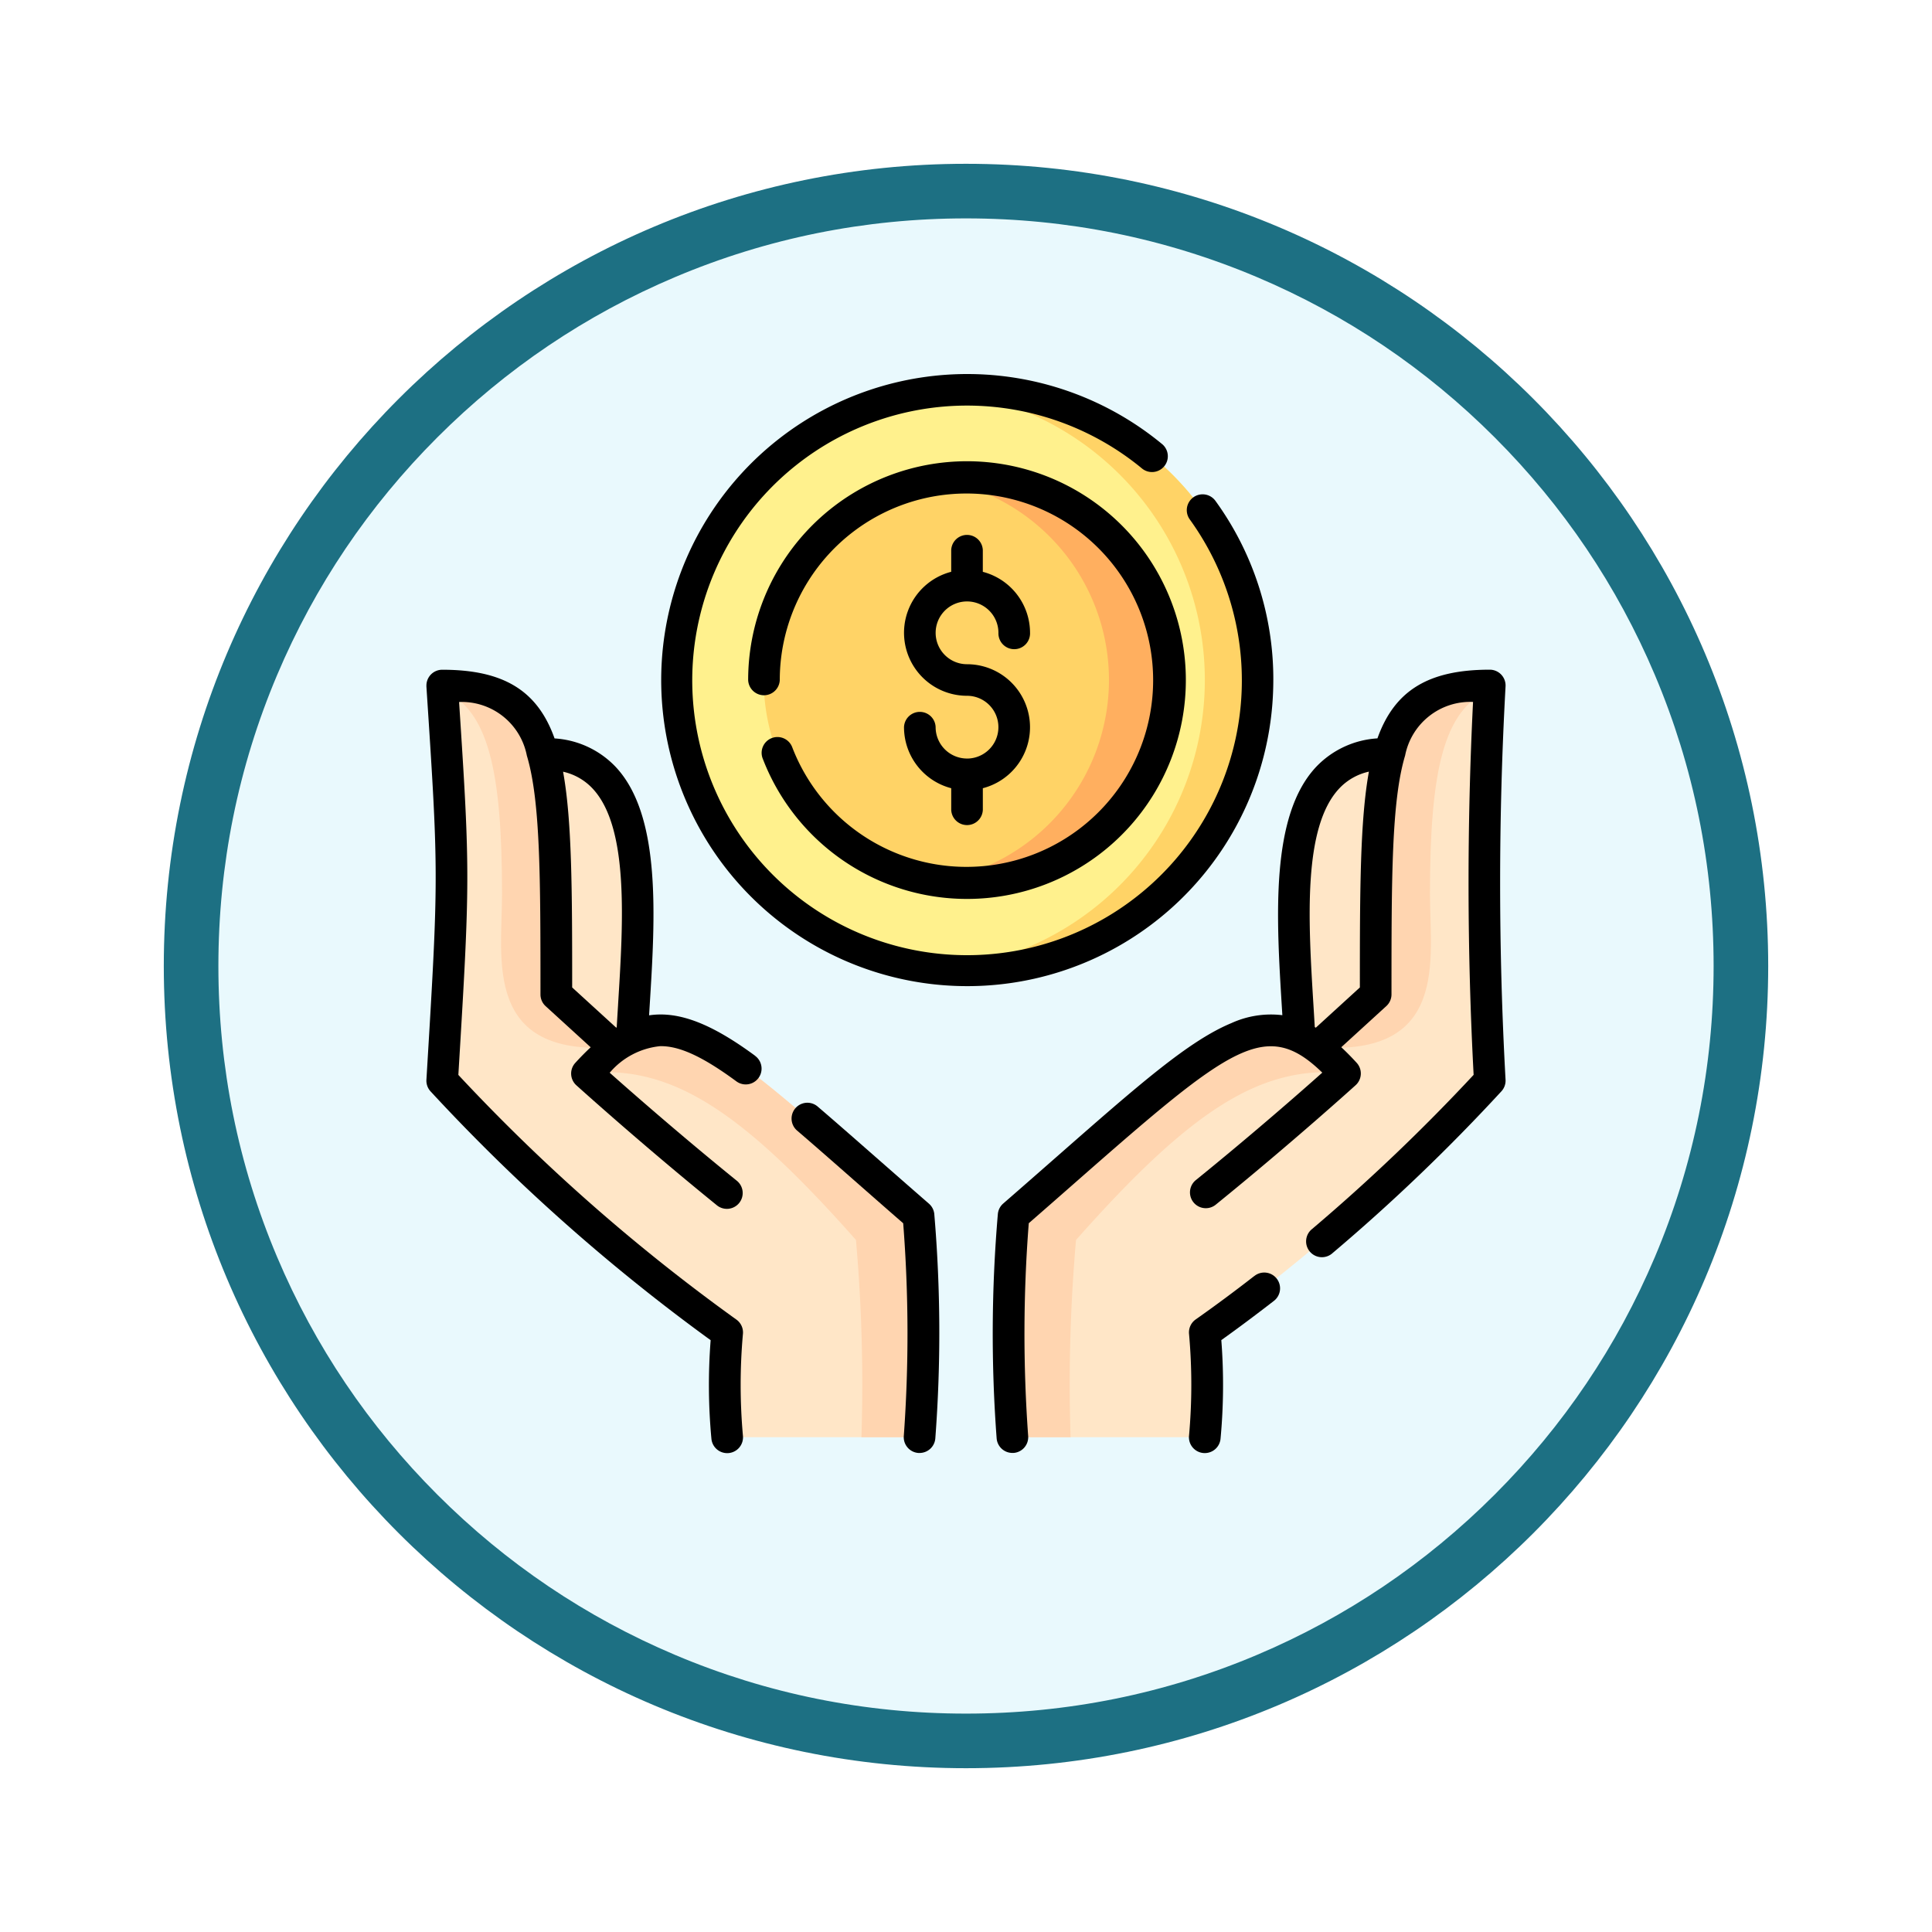 <svg xmlns="http://www.w3.org/2000/svg" xmlns:xlink="http://www.w3.org/1999/xlink" width="106.16" height="106.16" viewBox="0 0 106.16 106.16">
  <defs>
    <filter id="Trazado_982547" x="0" y="0" width="106.16" height="106.16" filterUnits="userSpaceOnUse">
      <feOffset dy="3" input="SourceAlpha"/>
      <feGaussianBlur stdDeviation="3" result="blur"/>
      <feFlood flood-opacity="0.161"/>
      <feComposite operator="in" in2="blur"/>
      <feComposite in="SourceGraphic"/>
    </filter>
  </defs>
  <g id="Grupo_1225211" data-name="Grupo 1225211" transform="translate(-609.92 -920)">
    <g id="Grupo_1224991" data-name="Grupo 1224991" transform="translate(-1 -803.069)">
      <g id="Grupo_1206131" data-name="Grupo 1206131" transform="translate(0 -58.931)">
        <g id="Grupo_1203663" data-name="Grupo 1203663" transform="translate(0 -4797.878)">
          <g id="Grupo_1203345" data-name="Grupo 1203345" transform="translate(338.92 5174.875)">
            <g id="Grupo_1177900" data-name="Grupo 1177900" transform="translate(281 1411.003)">
              <g id="Grupo_1172010" data-name="Grupo 1172010" transform="translate(0)">
                <g id="Grupo_1171046" data-name="Grupo 1171046">
                  <g id="Grupo_1148525" data-name="Grupo 1148525">
                    <g transform="matrix(1, 0, 0, 1, -9, -6)" filter="url(#Trazado_982547)">
                      <g id="Trazado_982547-2" data-name="Trazado 982547" transform="translate(9 6)" fill="#e9f9fd">
                        <path d="M 44.08 86.66 C 38.331 86.66 32.755 85.535 27.507 83.315 C 22.436 81.17 17.882 78.1 13.971 74.189 C 10.06 70.278 6.99 65.724 4.846 60.654 C 2.626 55.405 1.5 49.829 1.5 44.08 C 1.5 38.331 2.626 32.755 4.846 27.507 C 6.99 22.436 10.06 17.882 13.971 13.971 C 17.882 10.06 22.436 6.99 27.507 4.846 C 32.755 2.626 38.331 1.5 44.08 1.5 C 49.829 1.5 55.405 2.626 60.654 4.846 C 65.724 6.99 70.278 10.06 74.189 13.971 C 78.1 17.882 81.17 22.436 83.315 27.507 C 85.535 32.755 86.66 38.331 86.66 44.08 C 86.66 49.829 85.535 55.405 83.315 60.654 C 81.17 65.724 78.1 70.278 74.189 74.189 C 70.278 78.1 65.724 81.17 60.654 83.315 C 55.405 85.535 49.829 86.66 44.08 86.66 Z" stroke="none"/>
                        <path d="M 44.08 3 C 38.533 3 33.153 4.086 28.091 6.227 C 23.199 8.296 18.806 11.258 15.032 15.032 C 11.258 18.806 8.296 23.199 6.227 28.091 C 4.086 33.153 3 38.533 3 44.08 C 3 49.627 4.086 55.007 6.227 60.07 C 8.296 64.961 11.258 69.355 15.032 73.128 C 18.806 76.902 23.199 79.864 28.091 81.933 C 33.153 84.075 38.533 85.16 44.08 85.16 C 49.627 85.16 55.007 84.075 60.07 81.933 C 64.961 79.864 69.355 76.902 73.128 73.128 C 76.902 69.355 79.864 64.961 81.933 60.07 C 84.075 55.007 85.16 49.627 85.16 44.08 C 85.16 38.533 84.075 33.153 81.933 28.091 C 79.864 23.199 76.902 18.806 73.128 15.032 C 69.355 11.258 64.961 8.296 60.07 6.227 C 55.007 4.086 49.627 3 44.08 3 M 44.08 0 C 68.425 0 88.16 19.735 88.16 44.08 C 88.16 68.425 68.425 88.16 44.08 88.16 C 19.735 88.16 0 68.425 0 44.08 C 0 19.735 19.735 0 44.08 0 Z" stroke="none" fill="#1d7083"/>
                      </g>
                    </g>
                  </g>
                </g>
              </g>
            </g>
          </g>
        </g>
      </g>
    </g>
    <g id="dolar" transform="translate(633.352 940.544)">
      <g id="Grupo_1225209" data-name="Grupo 1225209" transform="translate(0.869 0.86)">
        <g id="Grupo_1225206" data-name="Grupo 1225206" transform="translate(0 16.212)">
          <g id="Grupo_1225205" data-name="Grupo 1225205">
            <g id="Grupo_1225203" data-name="Grupo 1225203">
              <path id="Trazado_1175055" data-name="Trazado 1175055" d="M33.733,188.768H23.16a32.161,32.161,0,0,1,0-5.766A102.581,102.581,0,0,1,7.5,169.147c.675-11.2.682-11.3.02-21.436-.007-.1-.013-.2-.02-.3,6.266,0,6.269,3.939,6.269,16.994l3.21,2.929h0c3.73-2.786,6.775.607,16.688,9.235A77.2,77.2,0,0,1,33.733,188.768Z" transform="translate(-7.5 -147.412)" fill="#ffe6c7"/>
              <path id="Trazado_1175056" data-name="Trazado 1175056" d="M94.468,333.593h-3.2a90.731,90.731,0,0,0-.3-10.838c-6.278-7.084-10.114-9.617-14.778-9.172l1.524-1.422h0c3.73-2.786,6.775.607,16.688,9.235A77.2,77.2,0,0,1,94.468,333.593Z" transform="translate(-68.235 -292.238)" fill="#ffd5b0"/>
              <path id="Trazado_1175057" data-name="Trazado 1175057" d="M43.126,195.392c.366-6.762,1.5-15.594-4.9-15.594H36v15.567Z" transform="translate(-32.701 -176.047)" fill="#ffe6c7"/>
              <path id="Trazado_1175058" data-name="Trazado 1175058" d="M16.979,167.335c-7.253.542-6.194-4.846-6.194-8.4,0-6.791-.749-10.134-3.266-11.223-.007-.1-.013-.2-.02-.3,6.266,0,6.269,3.939,6.269,16.994Z" transform="translate(-7.5 -147.412)" fill="#ffd5b0"/>
            </g>
            <g id="Grupo_1225204" data-name="Grupo 1225204" transform="translate(31.118)">
              <path id="Trazado_1175059" data-name="Trazado 1175059" d="M276.4,188.768h10.573a32.158,32.158,0,0,0,0-5.766,102.587,102.587,0,0,0,15.66-13.855c-.675-11.2-.682-11.3-.02-21.436.007-.1.013-.2.02-.3-6.266,0-6.269,3.939-6.269,16.994l-3.21,2.929h0c-3.73-2.786-6.775.607-16.688,9.235A77.2,77.2,0,0,0,276.4,188.768Z" transform="translate(-276.193 -147.412)" fill="#ffe6c7"/>
              <path id="Trazado_1175060" data-name="Trazado 1175060" d="M276.4,333.593h3.2a90.73,90.73,0,0,1,.3-10.838c6.278-7.084,10.114-9.617,14.778-9.172l-1.524-1.422h0c-3.73-2.786-6.775.607-16.688,9.235A77.2,77.2,0,0,0,276.4,333.593Z" transform="translate(-276.193 -292.238)" fill="#ffd5b0"/>
              <path id="Trazado_1175061" data-name="Trazado 1175061" d="M412.07,195.392c-.366-6.762-1.5-15.594,4.9-15.594h2.226v15.567Z" transform="translate(-396.055 -176.047)" fill="#ffe6c7"/>
              <path id="Trazado_1175062" data-name="Trazado 1175062" d="M422.647,167.335c7.253.542,6.194-4.846,6.194-8.4,0-6.791.749-10.134,3.266-11.223.007-.1.013-.2.02-.3-6.266,0-6.269,3.939-6.269,16.994Z" transform="translate(-405.686 -147.412)" fill="#ffd5b0"/>
            </g>
          </g>
        </g>
        <g id="Grupo_1225208" data-name="Grupo 1225208" transform="translate(12.874)">
          <g id="Grupo_1225207" data-name="Grupo 1225207">
            <path id="Trazado_1175063" data-name="Trazado 1175063" d="M150.582,23.386A15.96,15.96,0,0,1,134.62,39.344q-.731,0-1.448-.065a15.959,15.959,0,0,1,0-31.787q.716-.064,1.448-.065A15.96,15.96,0,0,1,150.582,23.386Z" transform="translate(-118.659 -7.427)" fill="#fff18d"/>
            <path id="Trazado_1175064" data-name="Trazado 1175064" d="M261.388,23.386a15.96,15.96,0,0,1-15.961,15.958q-.731,0-1.448-.065a15.959,15.959,0,0,0,0-31.787q.716-.064,1.448-.065A15.96,15.96,0,0,1,261.388,23.386Z" transform="translate(-229.465 -7.427)" fill="#ffd366"/>
          </g>
          <path id="Trazado_1175065" data-name="Trazado 1175065" d="M182.446,60.053A11.164,11.164,0,1,1,171.288,48.9a11.158,11.158,0,0,1,11.159,11.156Z" transform="translate(-155.326 -44.094)" fill="#ffd366"/>
          <path id="Trazado_1175066" data-name="Trazado 1175066" d="M254.817,60.053a11.164,11.164,0,0,1-12.838,11.03,11.157,11.157,0,0,0,0-22.06,11.164,11.164,0,0,1,12.838,11.03Z" transform="translate(-227.697 -44.094)" fill="#ffaf5f"/>
        </g>
      </g>
      <g id="Grupo_1225210" data-name="Grupo 1225210" transform="translate(0 0)">
        <path id="Trazado_1175067" data-name="Trazado 1175067" d="M365.359,426.671c-1.076.837-2.158,1.639-3.214,2.382a.869.869,0,0,0-.364.8,31.31,31.31,0,0,1,0,5.577.869.869,0,0,0,.767.96.891.891,0,0,0,.1.005.869.869,0,0,0,.862-.773,31.725,31.725,0,0,0,.044-5.434c.948-.677,1.913-1.4,2.873-2.143a.869.869,0,1,0-1.067-1.371Z" transform="translate(-319.877 -377.095)"/>
        <path id="Trazado_1175068" data-name="Trazado 1175068" d="M296.861,162.886a196.186,196.186,0,0,1,0-21.6.869.869,0,0,0-.867-.925c-3.359,0-5.231,1.135-6.172,3.774a5.079,5.079,0,0,0-3.366,1.564c-2.533,2.693-2.189,8.279-1.886,13.208q.014.22.027.439a5.233,5.233,0,0,0-2.8.435c-2.34.971-5.078,3.375-9.615,7.357-.922.809-1.875,1.646-2.923,2.557a.869.869,0,0,0-.294.568,77.133,77.133,0,0,0-.067,12.336.869.869,0,0,0,.865.8l.067,0a.869.869,0,0,0,.8-.932,77.99,77.99,0,0,1,.033-11.69c.948-.825,1.82-1.591,2.665-2.333,8.464-7.431,10.38-8.942,13.463-5.942-1.2,1.071-3.9,3.437-6.962,5.917a.869.869,0,0,0,1.094,1.35c4.164-3.376,7.667-6.545,7.7-6.576a.868.868,0,0,0,.058-1.23q-.431-.471-.846-.857l2.476-2.261a.868.868,0,0,0,.283-.641c0-6.4,0-10.632.749-13.127a3.645,3.645,0,0,1,3.732-2.944,200.021,200.021,0,0,0,.032,20.491,103.936,103.936,0,0,1-8.873,8.468.869.869,0,1,0,1.124,1.324,103.14,103.14,0,0,0,9.287-8.9A.868.868,0,0,0,296.861,162.886Zm-8.005-5.064-2.421,2.211-.057-.034q-.034-.59-.072-1.2c-.282-4.577-.6-9.765,1.417-11.911a3.177,3.177,0,0,1,1.63-.925C288.867,148.647,288.856,152.48,288.856,157.822Z" transform="translate(-237.566 -124.107)"/>
        <path id="Trazado_1175069" data-name="Trazado 1175069" d="M180.7,351.257c-1.048-.911-2-1.748-2.923-2.557-1.147-1.007-2.231-1.958-3.2-2.787a.869.869,0,0,0-1.131,1.319c.958.822,1.989,1.726,3.181,2.774.845.742,1.717,1.508,2.665,2.333a78,78,0,0,1,.033,11.69.869.869,0,0,0,.8.932l.067,0a.869.869,0,0,0,.865-.8A77.113,77.113,0,0,0,181,351.825.869.869,0,0,0,180.7,351.257Z" transform="translate(-153.095 -305.667)"/>
        <path id="Trazado_1175070" data-name="Trazado 1175070" d="M18.066,161.579c-2.346-1.728-4.156-2.475-5.832-2.226l.03-.486c.306-4.915.652-10.487-1.871-13.171a5.061,5.061,0,0,0-3.353-1.559c-.94-2.64-2.813-3.774-6.172-3.774a.869.869,0,0,0-.869.869c0,.02,0,.039,0,.059.678,10.359.678,10.359,0,21.6a.869.869,0,0,0,.218.63,104.709,104.709,0,0,0,15.4,13.682,31.727,31.727,0,0,0,.044,5.434.869.869,0,0,0,.862.772.889.889,0,0,0,.1-.005.869.869,0,0,0,.767-.96,31.376,31.376,0,0,1,0-5.577.869.869,0,0,0-.364-.8,103.08,103.08,0,0,1-15.272-13.44c.642-10.632.656-11.075.04-20.491a3.642,3.642,0,0,1,3.723,2.944c.749,2.495.749,6.724.749,13.127a.869.869,0,0,0,.283.641l2.476,2.26q-.417.387-.846.858a.868.868,0,0,0,.058,1.23c.035.031,3.538,3.2,7.7,6.576a.869.869,0,1,0,1.094-1.349c-3.058-2.479-5.755-4.844-6.961-5.916a4.18,4.18,0,0,1,2.76-1.459c1.058-.026,2.353.572,4.2,1.932a.869.869,0,0,0,1.031-1.4Zm-7.535-2.82q-.039.634-.076,1.254l-.028.017-2.419-2.209c0-5.341-.012-9.174-.5-11.855a3.158,3.158,0,0,1,1.617.919C11.136,149.022,10.814,154.2,10.53,158.759Z" transform="translate(0 -124.106)"/>
        <path id="Trazado_1175071" data-name="Trazado 1175071" d="M155.064,57.183a.869.869,0,1,0-1.619.629,12.025,12.025,0,1,0-.811-4.348.869.869,0,0,0,1.737,0,10.258,10.258,0,1,1,.693,3.719Z" transform="translate(-134.956 -36.645)"/>
        <path id="Trazado_1175072" data-name="Trazado 1175072" d="M144.82,16.819a16.69,16.69,0,0,0-3.181-9.842A.869.869,0,1,0,140.231,8a15.1,15.1,0,1,1-12.242-6.258,15.119,15.119,0,0,1,9.632,3.47.869.869,0,0,0,1.109-1.337,16.817,16.817,0,1,0,6.089,12.949Z" transform="translate(-98.285 0)"/>
        <path id="Trazado_1175073" data-name="Trazado 1175073" d="M230.039,88.469a1.727,1.727,0,0,1-1.726-1.724.869.869,0,0,0-1.737,0A3.468,3.468,0,0,0,229.17,90.1v1.186a.869.869,0,0,0,1.737,0V90.1a3.462,3.462,0,0,0-.869-6.813,1.725,1.725,0,1,1,1.726-1.725.869.869,0,1,0,1.737,0,3.468,3.468,0,0,0-2.595-3.352V77.021a.869.869,0,0,0-1.737,0v1.187a3.462,3.462,0,0,0,.869,6.813,1.724,1.724,0,1,1,0,3.449Z" transform="translate(-200.334 -67.333)"/>
      </g>
    </g>
  </g>
</svg>
